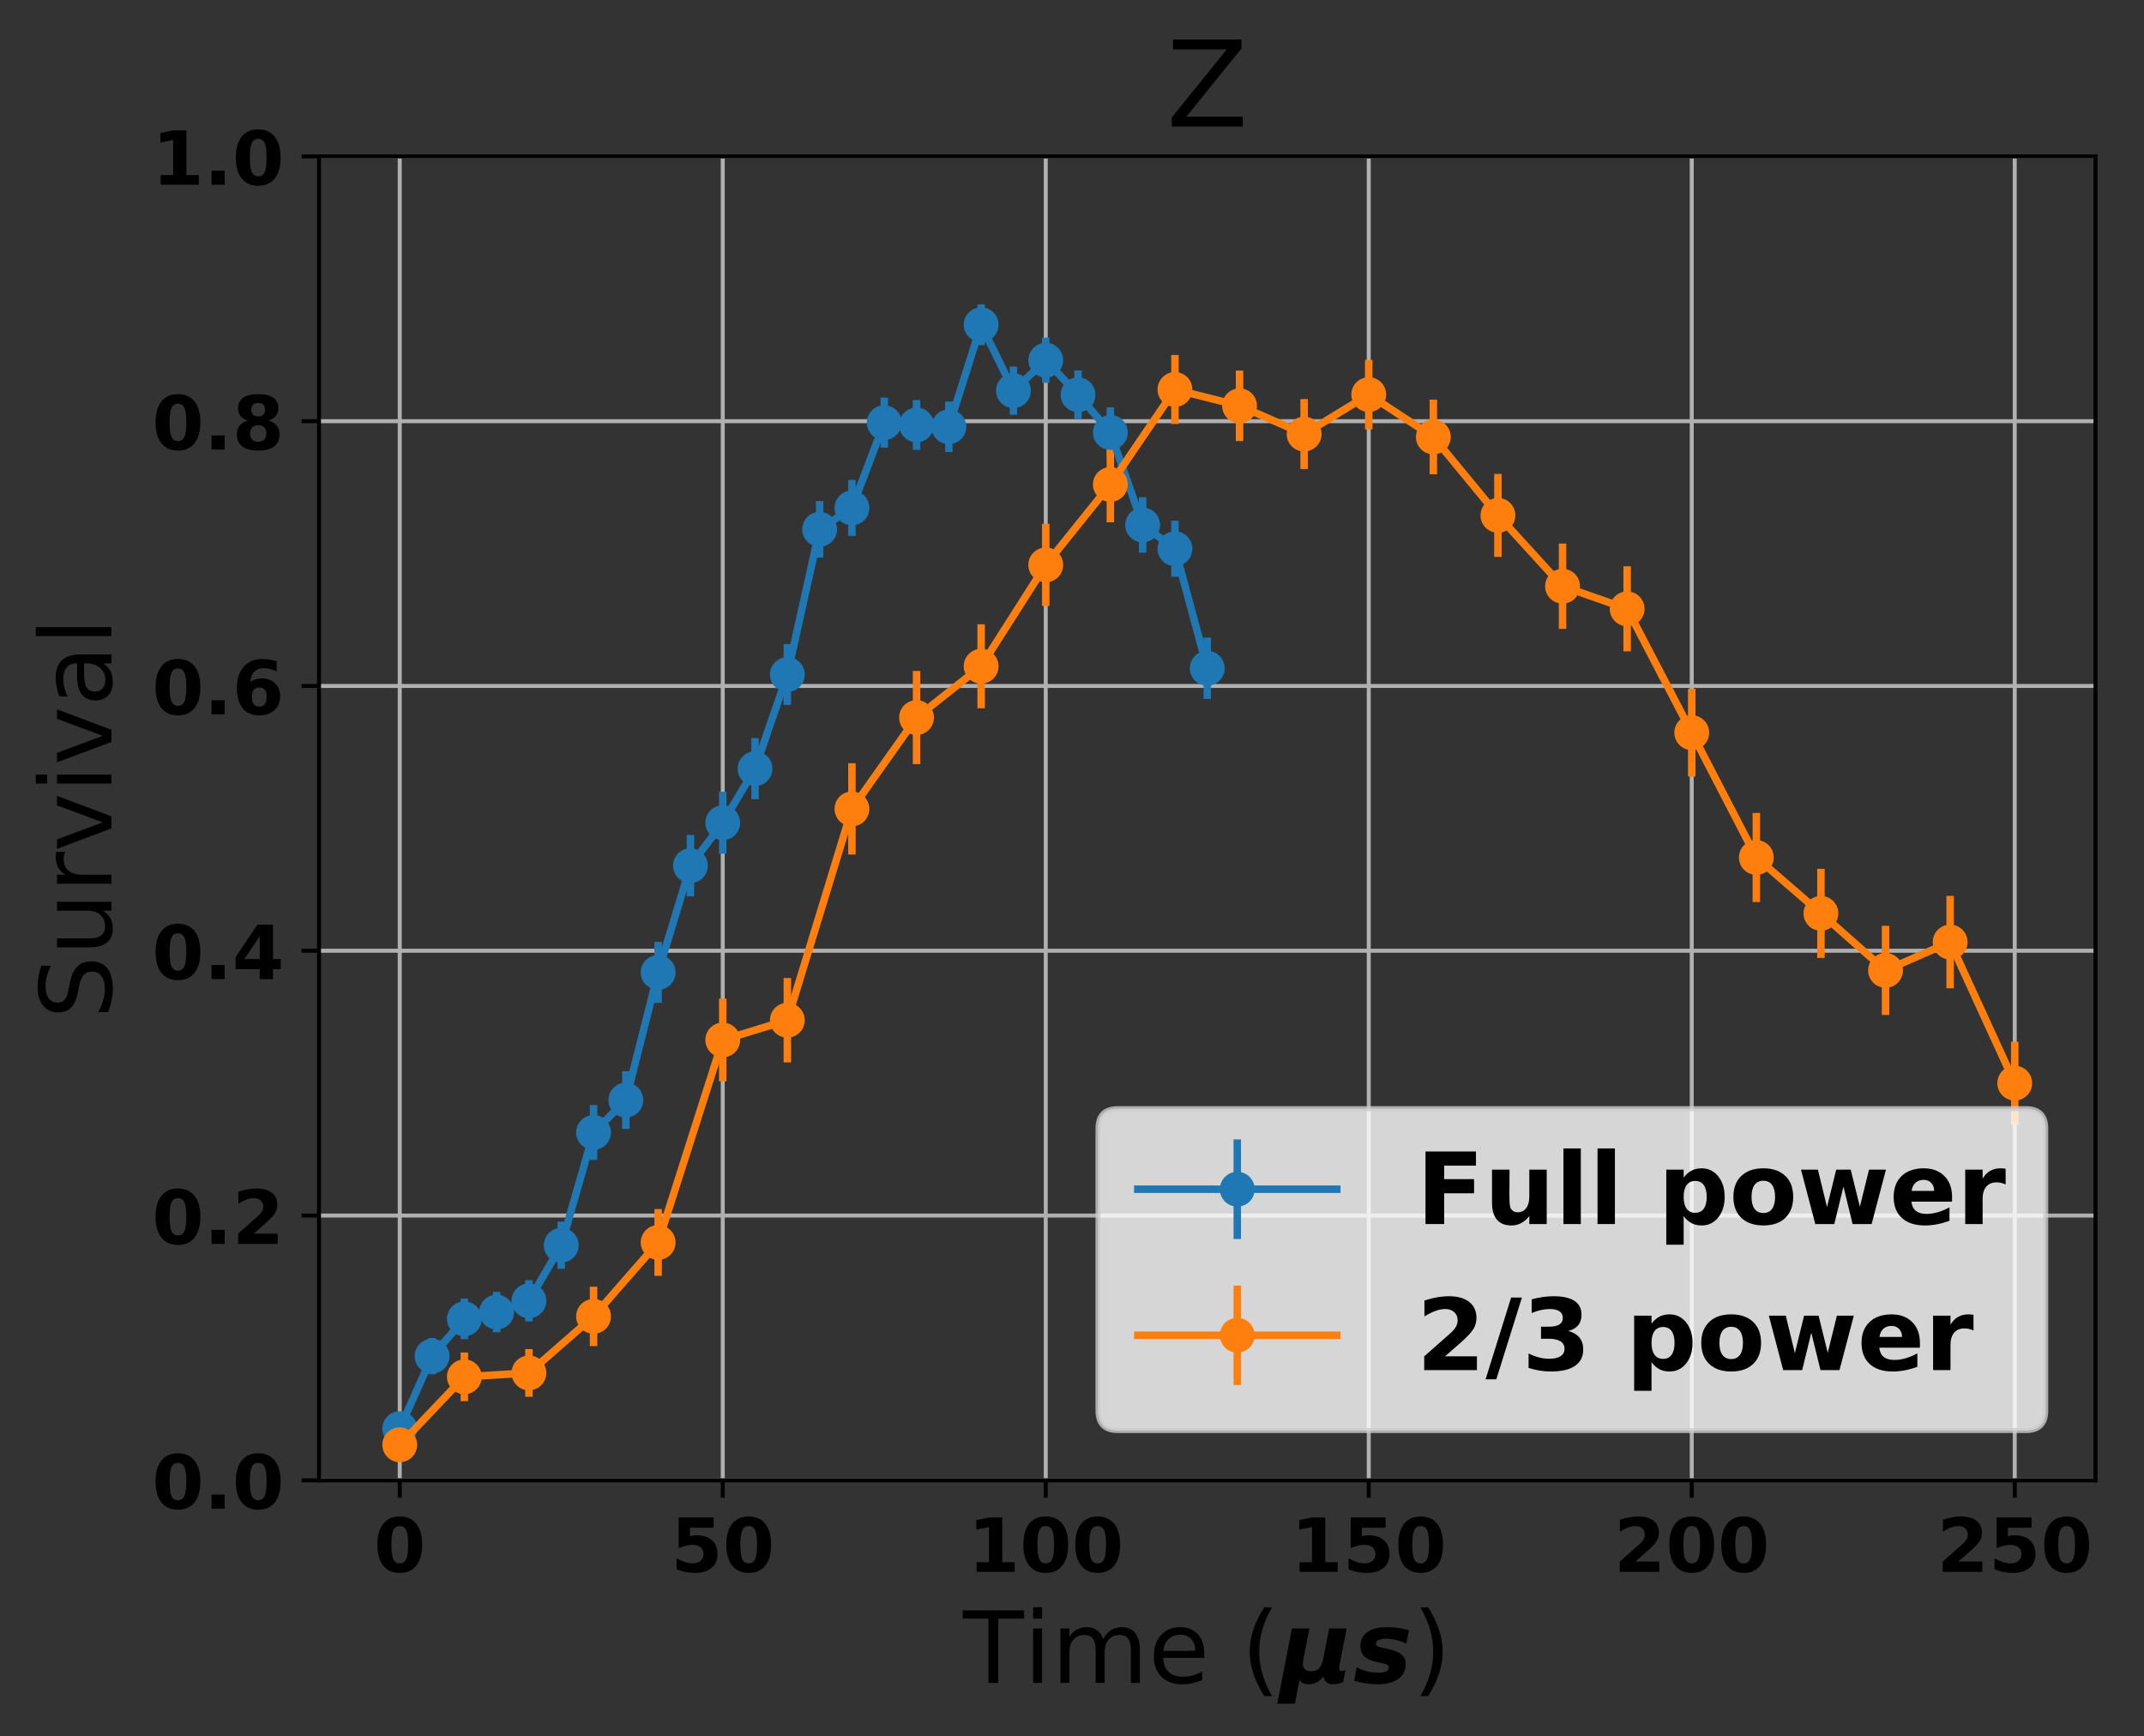 <?xml version="1.0" encoding="utf-8" standalone="no"?>
<!DOCTYPE svg PUBLIC "-//W3C//DTD SVG 1.1//EN"
  "http://www.w3.org/Graphics/SVG/1.1/DTD/svg11.dtd">
<!-- Created with matplotlib (http://matplotlib.org/) -->
<svg height="349pt" version="1.1" viewBox="0 0 431 349" width="431pt" xmlns="http://www.w3.org/2000/svg" xmlns:xlink="http://www.w3.org/1999/xlink">
 <rect x="0" y="0" width="431" height="349" fill="#333333" stroke="none"/>
 <defs>
  <style type="text/css">
*{stroke-linecap:butt;stroke-linejoin:round;}
  </style>
 </defs>
 <g id="figure_1">
  <g id="patch_1">
   <path d="M 0 349.665 
L 431.947 349.665 
L 431.947 0 
L 0 0 
z
" style="fill:none;"/>
  </g>
  <g id="axes_1">
   <g id="patch_2">
    <path d="M 64.127 297.548 
L 421.247 297.548 
L 421.247 31.436 
L 64.127 31.436 
z
" style="fill:none;"/>
   </g>
   <g id="matplotlib.axis_1">
    <g id="xtick_1">
     <g id="line2d_1">
      <path clip-path="url(#pb8726b7de2)" d="M 80.36 297.548 
L 80.36 31.436 
" style="fill:none;stroke:#b0b0b0;stroke-linecap:square;stroke-width:0.8;"/>
     </g>
     <g id="line2d_2">
      <defs>
       <path d="M 0 0 
L 0 3.5 
" id="m005f0a59be" style="stroke:#000000;stroke-width:0.8;"/>
      </defs>
      <g>
       <use style="stroke:#000000;stroke-width:0.8;" x="80.36" xlink:href="#m005f0a59be" y="297.548"/>
      </g>
     </g>
     <g id="text_1">
      <!-- 0 -->
      <defs>
       <path d="M 46 36.531 
Q 46 50.203 43.438 55.781 
Q 40.875 61.375 34.812 61.375 
Q 28.766 61.375 26.172 55.781 
Q 23.578 50.203 23.578 36.531 
Q 23.578 22.703 26.172 17.031 
Q 28.766 11.375 34.812 11.375 
Q 40.828 11.375 43.406 17.031 
Q 46 22.703 46 36.531 
z
M 64.797 36.375 
Q 64.797 18.266 56.984 8.422 
Q 49.172 -1.422 34.812 -1.422 
Q 20.406 -1.422 12.594 8.422 
Q 4.781 18.266 4.781 36.375 
Q 4.781 54.547 12.594 64.375 
Q 20.406 74.219 34.812 74.219 
Q 49.172 74.219 56.984 64.375 
Q 64.797 54.547 64.797 36.375 
z
" id="DejaVuSans-Bold-30"/>
      </defs>
      <g transform="translate(75.142 315.946)scale(0.15 -0.15)">
       <use xlink:href="#DejaVuSans-Bold-30"/>
      </g>
     </g>
    </g>
    <g id="xtick_2">
     <g id="line2d_3">
      <path clip-path="url(#pb8726b7de2)" d="M 145.291 297.548 
L 145.291 31.436 
" style="fill:none;stroke:#b0b0b0;stroke-linecap:square;stroke-width:0.8;"/>
     </g>
     <g id="line2d_4">
      <g>
       <use style="stroke:#000000;stroke-width:0.8;" x="145.291" xlink:href="#m005f0a59be" y="297.548"/>
      </g>
     </g>
     <g id="text_2">
      <!-- 50 -->
      <defs>
       <path d="M 10.594 72.906 
L 57.328 72.906 
L 57.328 59.078 
L 25.594 59.078 
L 25.594 47.797 
Q 27.734 48.391 29.906 48.703 
Q 32.078 49.031 34.422 49.031 
Q 47.75 49.031 55.172 42.359 
Q 62.594 35.688 62.594 23.781 
Q 62.594 11.969 54.516 5.266 
Q 46.438 -1.422 32.078 -1.422 
Q 25.875 -1.422 19.797 -0.219 
Q 13.719 0.984 7.719 3.422 
L 7.719 18.219 
Q 13.672 14.797 19.016 13.078 
Q 24.359 11.375 29.109 11.375 
Q 35.938 11.375 39.859 14.719 
Q 43.797 18.062 43.797 23.781 
Q 43.797 29.547 39.859 32.859 
Q 35.938 36.188 29.109 36.188 
Q 25.047 36.188 20.453 35.125 
Q 15.875 34.078 10.594 31.891 
z
" id="DejaVuSans-Bold-35"/>
      </defs>
      <g transform="translate(134.854 315.946)scale(0.15 -0.15)">
       <use xlink:href="#DejaVuSans-Bold-35"/>
       <use x="69.58" xlink:href="#DejaVuSans-Bold-30"/>
      </g>
     </g>
    </g>
    <g id="xtick_3">
     <g id="line2d_5">
      <path clip-path="url(#pb8726b7de2)" d="M 210.222 297.548 
L 210.222 31.436 
" style="fill:none;stroke:#b0b0b0;stroke-linecap:square;stroke-width:0.8;"/>
     </g>
     <g id="line2d_6">
      <g>
       <use style="stroke:#000000;stroke-width:0.8;" x="210.222" xlink:href="#m005f0a59be" y="297.548"/>
      </g>
     </g>
     <g id="text_3">
      <!-- 100 -->
      <defs>
       <path d="M 11.719 12.984 
L 28.328 12.984 
L 28.328 60.109 
L 11.281 56.594 
L 11.281 69.391 
L 28.219 72.906 
L 46.094 72.906 
L 46.094 12.984 
L 62.703 12.984 
L 62.703 0 
L 11.719 0 
z
" id="DejaVuSans-Bold-31"/>
      </defs>
      <g transform="translate(194.567 315.946)scale(0.15 -0.15)">
       <use xlink:href="#DejaVuSans-Bold-31"/>
       <use x="69.58" xlink:href="#DejaVuSans-Bold-30"/>
       <use x="139.16" xlink:href="#DejaVuSans-Bold-30"/>
      </g>
     </g>
    </g>
    <g id="xtick_4">
     <g id="line2d_7">
      <path clip-path="url(#pb8726b7de2)" d="M 275.153 297.548 
L 275.153 31.436 
" style="fill:none;stroke:#b0b0b0;stroke-linecap:square;stroke-width:0.8;"/>
     </g>
     <g id="line2d_8">
      <g>
       <use style="stroke:#000000;stroke-width:0.8;" x="275.153" xlink:href="#m005f0a59be" y="297.548"/>
      </g>
     </g>
     <g id="text_4">
      <!-- 150 -->
      <g transform="translate(259.498 315.946)scale(0.15 -0.15)">
       <use xlink:href="#DejaVuSans-Bold-31"/>
       <use x="69.58" xlink:href="#DejaVuSans-Bold-35"/>
       <use x="139.16" xlink:href="#DejaVuSans-Bold-30"/>
      </g>
     </g>
    </g>
    <g id="xtick_5">
     <g id="line2d_9">
      <path clip-path="url(#pb8726b7de2)" d="M 340.084 297.548 
L 340.084 31.436 
" style="fill:none;stroke:#b0b0b0;stroke-linecap:square;stroke-width:0.8;"/>
     </g>
     <g id="line2d_10">
      <g>
       <use style="stroke:#000000;stroke-width:0.8;" x="340.084" xlink:href="#m005f0a59be" y="297.548"/>
      </g>
     </g>
     <g id="text_5">
      <!-- 200 -->
      <defs>
       <path d="M 28.812 13.812 
L 60.891 13.812 
L 60.891 0 
L 7.906 0 
L 7.906 13.812 
L 34.516 37.312 
Q 38.094 40.531 39.797 43.609 
Q 41.5 46.688 41.5 50 
Q 41.5 55.125 38.062 58.25 
Q 34.625 61.375 28.906 61.375 
Q 24.516 61.375 19.281 59.5 
Q 14.062 57.625 8.109 53.906 
L 8.109 69.922 
Q 14.453 72.016 20.656 73.109 
Q 26.859 74.219 32.812 74.219 
Q 45.906 74.219 53.156 68.453 
Q 60.406 62.703 60.406 52.391 
Q 60.406 46.438 57.328 41.281 
Q 54.25 36.141 44.391 27.484 
z
" id="DejaVuSans-Bold-32"/>
      </defs>
      <g transform="translate(324.429 315.946)scale(0.15 -0.15)">
       <use xlink:href="#DejaVuSans-Bold-32"/>
       <use x="69.58" xlink:href="#DejaVuSans-Bold-30"/>
       <use x="139.16" xlink:href="#DejaVuSans-Bold-30"/>
      </g>
     </g>
    </g>
    <g id="xtick_6">
     <g id="line2d_11">
      <path clip-path="url(#pb8726b7de2)" d="M 405.015 297.548 
L 405.015 31.436 
" style="fill:none;stroke:#b0b0b0;stroke-linecap:square;stroke-width:0.8;"/>
     </g>
     <g id="line2d_12">
      <g>
       <use style="stroke:#000000;stroke-width:0.8;" x="405.015" xlink:href="#m005f0a59be" y="297.548"/>
      </g>
     </g>
     <g id="text_6">
      <!-- 250 -->
      <g transform="translate(389.36 315.946)scale(0.15 -0.15)">
       <use xlink:href="#DejaVuSans-Bold-32"/>
       <use x="69.58" xlink:href="#DejaVuSans-Bold-35"/>
       <use x="139.16" xlink:href="#DejaVuSans-Bold-30"/>
      </g>
     </g>
    </g>
    <g id="text_7">
     <!-- Time ($\mu s$) -->
     <defs>
      <path d="M -0.297 72.906 
L 61.375 72.906 
L 61.375 64.594 
L 35.5 64.594 
L 35.5 0 
L 25.594 0 
L 25.594 64.594 
L -0.297 64.594 
z
" id="DejaVuSans-54"/>
      <path d="M 9.422 54.688 
L 18.406 54.688 
L 18.406 0 
L 9.422 0 
z
M 9.422 75.984 
L 18.406 75.984 
L 18.406 64.594 
L 9.422 64.594 
z
" id="DejaVuSans-69"/>
      <path d="M 52 44.188 
Q 55.375 50.25 60.062 53.125 
Q 64.75 56 71.094 56 
Q 79.641 56 84.281 50.016 
Q 88.922 44.047 88.922 33.016 
L 88.922 0 
L 79.891 0 
L 79.891 32.719 
Q 79.891 40.578 77.094 44.375 
Q 74.312 48.188 68.609 48.188 
Q 61.625 48.188 57.562 43.547 
Q 53.516 38.922 53.516 30.906 
L 53.516 0 
L 44.484 0 
L 44.484 32.719 
Q 44.484 40.625 41.703 44.406 
Q 38.922 48.188 33.109 48.188 
Q 26.219 48.188 22.156 43.531 
Q 18.109 38.875 18.109 30.906 
L 18.109 0 
L 9.078 0 
L 9.078 54.688 
L 18.109 54.688 
L 18.109 46.188 
Q 21.188 51.219 25.484 53.609 
Q 29.781 56 35.688 56 
Q 41.656 56 45.828 52.969 
Q 50 49.953 52 44.188 
z
" id="DejaVuSans-6d"/>
      <path d="M 56.203 29.594 
L 56.203 25.203 
L 14.891 25.203 
Q 15.484 15.922 20.484 11.062 
Q 25.484 6.203 34.422 6.203 
Q 39.594 6.203 44.453 7.469 
Q 49.312 8.734 54.109 11.281 
L 54.109 2.781 
Q 49.266 0.734 44.188 -0.344 
Q 39.109 -1.422 33.891 -1.422 
Q 20.797 -1.422 13.156 6.188 
Q 5.516 13.812 5.516 26.812 
Q 5.516 40.234 12.766 48.109 
Q 20.016 56 32.328 56 
Q 43.359 56 49.781 48.891 
Q 56.203 41.797 56.203 29.594 
z
M 47.219 32.234 
Q 47.125 39.594 43.094 43.984 
Q 39.062 48.391 32.422 48.391 
Q 24.906 48.391 20.391 44.141 
Q 15.875 39.891 15.188 32.172 
z
" id="DejaVuSans-65"/>
      <path id="DejaVuSans-20"/>
      <path d="M 31 75.875 
Q 24.469 64.656 21.281 53.656 
Q 18.109 42.672 18.109 31.391 
Q 18.109 20.125 21.312 9.062 
Q 24.516 -2 31 -13.188 
L 23.188 -13.188 
Q 15.875 -1.703 12.234 9.375 
Q 8.594 20.453 8.594 31.391 
Q 8.594 42.281 12.203 53.312 
Q 15.828 64.359 23.188 75.875 
z
" id="DejaVuSans-28"/>
      <path d="M -2.688 -20.906 
L 12.016 54.688 
L 29.594 54.688 
L 23.391 22.906 
Q 23.188 21.875 23.094 20.891 
Q 23 19.922 23 19.094 
Q 23 15.531 25.094 13.625 
Q 27.203 11.719 31.203 11.719 
Q 36.188 11.719 39.109 14.453 
Q 42.047 17.188 43.219 22.906 
L 49.422 54.688 
L 67 54.688 
L 59.906 18.109 
Q 59.719 17.094 59.609 16.234 
Q 59.516 15.375 59.516 14.703 
Q 59.516 13.281 60.172 12.594 
Q 60.844 11.922 62.203 11.922 
Q 63.031 11.922 63.984 12.188 
Q 64.938 12.453 65.922 12.984 
L 63.484 0.781 
Q 60.688 -0.344 58.297 -0.875 
Q 55.906 -1.422 53.719 -1.422 
Q 49.422 -1.422 47 0.438 
Q 44.578 2.297 43.609 6.297 
Q 40.578 2.438 36.891 0.5 
Q 33.203 -1.422 28.906 -1.422 
Q 25.297 -1.422 23.016 -0.266 
Q 20.75 0.875 19.672 3.219 
L 14.984 -20.906 
z
" id="DejaVuSans-BoldOblique-3bc"/>
      <path d="M 56 52.984 
L 53.422 39.406 
Q 48.297 41.844 43.219 43.109 
Q 38.141 44.391 33.594 44.391 
Q 28.422 44.391 25.609 43.047 
Q 22.797 41.703 22.797 39.203 
Q 22.797 37.75 24.359 36.859 
Q 25.922 35.984 30.516 35.016 
L 33.688 34.422 
Q 44.281 32.172 48.531 28.625 
Q 52.781 25.094 52.781 18.797 
Q 52.781 9.281 45.312 3.922 
Q 37.844 -1.422 24.422 -1.422 
Q 18.797 -1.422 12.938 -0.531 
Q 7.078 0.344 0.984 2.094 
L 3.609 15.828 
Q 8.344 13.031 13.734 11.609 
Q 19.141 10.203 24.812 10.203 
Q 30.328 10.203 33.109 11.516 
Q 35.891 12.844 35.891 15.375 
Q 35.891 17.141 34.328 18.109 
Q 32.766 19.094 27.875 20.125 
L 24.703 20.703 
Q 15.328 22.656 11.328 26.469 
Q 7.328 30.281 7.328 37.016 
Q 7.328 46.141 14.234 51.062 
Q 21.141 56 33.984 56 
Q 39.594 56 45.031 55.25 
Q 50.484 54.5 56 52.984 
z
" id="DejaVuSans-BoldOblique-73"/>
      <path d="M 8.016 75.875 
L 15.828 75.875 
Q 23.141 64.359 26.781 53.312 
Q 30.422 42.281 30.422 31.391 
Q 30.422 20.453 26.781 9.375 
Q 23.141 -1.703 15.828 -13.188 
L 8.016 -13.188 
Q 14.5 -2 17.703 9.062 
Q 20.906 20.125 20.906 31.391 
Q 20.906 42.672 17.703 53.656 
Q 14.5 64.656 8.016 75.875 
z
" id="DejaVuSans-29"/>
     </defs>
     <g transform="translate(193.587 338.265)scale(0.2 -0.2)">
      <use transform="translate(0 0.016)" xlink:href="#DejaVuSans-54"/>
      <use transform="translate(61.084 0.016)" xlink:href="#DejaVuSans-69"/>
      <use transform="translate(88.867 0.016)" xlink:href="#DejaVuSans-6d"/>
      <use transform="translate(186.279 0.016)" xlink:href="#DejaVuSans-65"/>
      <use transform="translate(247.803 0.016)" xlink:href="#DejaVuSans-20"/>
      <use transform="translate(279.59 0.016)" xlink:href="#DejaVuSans-28"/>
      <use transform="translate(318.604 0.016)" xlink:href="#DejaVuSans-BoldOblique-3bc"/>
      <use transform="translate(392.188 0.016)" xlink:href="#DejaVuSans-BoldOblique-73"/>
      <use transform="translate(451.709 0.016)" xlink:href="#DejaVuSans-29"/>
     </g>
    </g>
   </g>
   <g id="matplotlib.axis_2">
    <g id="ytick_1">
     <g id="line2d_13">
      <path clip-path="url(#pb8726b7de2)" d="M 64.127 297.548 
L 421.247 297.548 
" style="fill:none;stroke:#b0b0b0;stroke-linecap:square;stroke-width:0.8;"/>
     </g>
     <g id="line2d_14">
      <defs>
       <path d="M 0 0 
L -3.5 0 
" id="mc3ce260a5b" style="stroke:#000000;stroke-width:0.8;"/>
      </defs>
      <g>
       <use style="stroke:#000000;stroke-width:0.8;" x="64.127" xlink:href="#mc3ce260a5b" y="297.548"/>
      </g>
     </g>
     <g id="text_8">
      <!-- 0.0 -->
      <defs>
       <path d="M 10.203 18.891 
L 27.781 18.891 
L 27.781 0 
L 10.203 0 
z
" id="DejaVuSans-Bold-2e"/>
      </defs>
      <g transform="translate(30.556 303.247)scale(0.15 -0.15)">
       <use xlink:href="#DejaVuSans-Bold-30"/>
       <use x="69.58" xlink:href="#DejaVuSans-Bold-2e"/>
       <use x="107.568" xlink:href="#DejaVuSans-Bold-30"/>
      </g>
     </g>
    </g>
    <g id="ytick_2">
     <g id="line2d_15">
      <path clip-path="url(#pb8726b7de2)" d="M 64.127 244.326 
L 421.247 244.326 
" style="fill:none;stroke:#b0b0b0;stroke-linecap:square;stroke-width:0.8;"/>
     </g>
     <g id="line2d_16">
      <g>
       <use style="stroke:#000000;stroke-width:0.8;" x="64.127" xlink:href="#mc3ce260a5b" y="244.326"/>
      </g>
     </g>
     <g id="text_9">
      <!-- 0.2 -->
      <g transform="translate(30.556 250.025)scale(0.15 -0.15)">
       <use xlink:href="#DejaVuSans-Bold-30"/>
       <use x="69.58" xlink:href="#DejaVuSans-Bold-2e"/>
       <use x="107.568" xlink:href="#DejaVuSans-Bold-32"/>
      </g>
     </g>
    </g>
    <g id="ytick_3">
     <g id="line2d_17">
      <path clip-path="url(#pb8726b7de2)" d="M 64.127 191.103 
L 421.247 191.103 
" style="fill:none;stroke:#b0b0b0;stroke-linecap:square;stroke-width:0.8;"/>
     </g>
     <g id="line2d_18">
      <g>
       <use style="stroke:#000000;stroke-width:0.8;" x="64.127" xlink:href="#mc3ce260a5b" y="191.103"/>
      </g>
     </g>
     <g id="text_10">
      <!-- 0.4 -->
      <defs>
       <path d="M 36.812 57.422 
L 16.219 26.906 
L 36.812 26.906 
z
M 33.688 72.906 
L 54.594 72.906 
L 54.594 26.906 
L 64.984 26.906 
L 64.984 13.281 
L 54.594 13.281 
L 54.594 0 
L 36.812 0 
L 36.812 13.281 
L 4.5 13.281 
L 4.5 29.391 
z
" id="DejaVuSans-Bold-34"/>
      </defs>
      <g transform="translate(30.556 196.802)scale(0.15 -0.15)">
       <use xlink:href="#DejaVuSans-Bold-30"/>
       <use x="69.58" xlink:href="#DejaVuSans-Bold-2e"/>
       <use x="107.568" xlink:href="#DejaVuSans-Bold-34"/>
      </g>
     </g>
    </g>
    <g id="ytick_4">
     <g id="line2d_19">
      <path clip-path="url(#pb8726b7de2)" d="M 64.127 137.881 
L 421.247 137.881 
" style="fill:none;stroke:#b0b0b0;stroke-linecap:square;stroke-width:0.8;"/>
     </g>
     <g id="line2d_20">
      <g>
       <use style="stroke:#000000;stroke-width:0.8;" x="64.127" xlink:href="#mc3ce260a5b" y="137.881"/>
      </g>
     </g>
     <g id="text_11">
      <!-- 0.6 -->
      <defs>
       <path d="M 36.188 35.984 
Q 31.25 35.984 28.781 32.781 
Q 26.312 29.594 26.312 23.188 
Q 26.312 16.797 28.781 13.594 
Q 31.25 10.406 36.188 10.406 
Q 41.156 10.406 43.625 13.594 
Q 46.094 16.797 46.094 23.188 
Q 46.094 29.594 43.625 32.781 
Q 41.156 35.984 36.188 35.984 
z
M 59.422 71 
L 59.422 57.516 
Q 54.781 59.719 50.672 60.766 
Q 46.578 61.812 42.672 61.812 
Q 34.281 61.812 29.594 57.141 
Q 24.906 52.484 24.125 43.312 
Q 27.344 45.703 31.094 46.891 
Q 34.859 48.094 39.312 48.094 
Q 50.484 48.094 57.344 41.547 
Q 64.203 35.016 64.203 24.422 
Q 64.203 12.703 56.531 5.641 
Q 48.875 -1.422 35.984 -1.422 
Q 21.781 -1.422 13.984 8.172 
Q 6.203 17.781 6.203 35.406 
Q 6.203 53.469 15.312 63.797 
Q 24.422 74.125 40.281 74.125 
Q 45.312 74.125 50.047 73.344 
Q 54.781 72.562 59.422 71 
z
" id="DejaVuSans-Bold-36"/>
      </defs>
      <g transform="translate(30.556 143.58)scale(0.15 -0.15)">
       <use xlink:href="#DejaVuSans-Bold-30"/>
       <use x="69.58" xlink:href="#DejaVuSans-Bold-2e"/>
       <use x="107.568" xlink:href="#DejaVuSans-Bold-36"/>
      </g>
     </g>
    </g>
    <g id="ytick_5">
     <g id="line2d_21">
      <path clip-path="url(#pb8726b7de2)" d="M 64.127 84.659 
L 421.247 84.659 
" style="fill:none;stroke:#b0b0b0;stroke-linecap:square;stroke-width:0.8;"/>
     </g>
     <g id="line2d_22">
      <g>
       <use style="stroke:#000000;stroke-width:0.8;" x="64.127" xlink:href="#mc3ce260a5b" y="84.659"/>
      </g>
     </g>
     <g id="text_12">
      <!-- 0.8 -->
      <defs>
       <path d="M 34.812 32.625 
Q 29.547 32.625 26.703 29.734 
Q 23.875 26.859 23.875 21.484 
Q 23.875 16.109 26.703 13.25 
Q 29.547 10.406 34.812 10.406 
Q 40.047 10.406 42.828 13.25 
Q 45.609 16.109 45.609 21.484 
Q 45.609 26.906 42.828 29.766 
Q 40.047 32.625 34.812 32.625 
z
M 21.094 38.812 
Q 14.453 40.828 11.078 44.969 
Q 7.719 49.125 7.719 55.328 
Q 7.719 64.547 14.594 69.375 
Q 21.484 74.219 34.812 74.219 
Q 48.047 74.219 54.922 69.406 
Q 61.812 64.594 61.812 55.328 
Q 61.812 49.125 58.422 44.969 
Q 55.031 40.828 48.391 38.812 
Q 55.812 36.766 59.594 32.156 
Q 63.375 27.547 63.375 20.516 
Q 63.375 9.672 56.172 4.125 
Q 48.969 -1.422 34.812 -1.422 
Q 20.609 -1.422 13.359 4.125 
Q 6.109 9.672 6.109 20.516 
Q 6.109 27.547 9.891 32.156 
Q 13.672 36.766 21.094 38.812 
z
M 25.484 53.422 
Q 25.484 49.078 27.906 46.734 
Q 30.328 44.391 34.812 44.391 
Q 39.203 44.391 41.594 46.734 
Q 44 49.078 44 53.422 
Q 44 57.766 41.594 60.078 
Q 39.203 62.406 34.812 62.406 
Q 30.328 62.406 27.906 60.062 
Q 25.484 57.719 25.484 53.422 
z
" id="DejaVuSans-Bold-38"/>
      </defs>
      <g transform="translate(30.556 90.357)scale(0.15 -0.15)">
       <use xlink:href="#DejaVuSans-Bold-30"/>
       <use x="69.58" xlink:href="#DejaVuSans-Bold-2e"/>
       <use x="107.568" xlink:href="#DejaVuSans-Bold-38"/>
      </g>
     </g>
    </g>
    <g id="ytick_6">
     <g id="line2d_23">
      <path clip-path="url(#pb8726b7de2)" d="M 64.127 31.436 
L 421.247 31.436 
" style="fill:none;stroke:#b0b0b0;stroke-linecap:square;stroke-width:0.8;"/>
     </g>
     <g id="line2d_24">
      <g>
       <use style="stroke:#000000;stroke-width:0.8;" x="64.127" xlink:href="#mc3ce260a5b" y="31.436"/>
      </g>
     </g>
     <g id="text_13">
      <!-- 1.0 -->
      <g transform="translate(30.556 37.135)scale(0.15 -0.15)">
       <use xlink:href="#DejaVuSans-Bold-31"/>
       <use x="69.58" xlink:href="#DejaVuSans-Bold-2e"/>
       <use x="107.568" xlink:href="#DejaVuSans-Bold-30"/>
      </g>
     </g>
    </g>
    <g id="text_14">
     <!-- Survival -->
     <defs>
      <path d="M 53.516 70.516 
L 53.516 60.891 
Q 47.906 63.578 42.922 64.891 
Q 37.938 66.219 33.297 66.219 
Q 25.25 66.219 20.875 63.094 
Q 16.5 59.969 16.5 54.203 
Q 16.5 49.359 19.406 46.891 
Q 22.312 44.438 30.422 42.922 
L 36.375 41.703 
Q 47.406 39.594 52.656 34.297 
Q 57.906 29 57.906 20.125 
Q 57.906 9.516 50.797 4.047 
Q 43.703 -1.422 29.984 -1.422 
Q 24.812 -1.422 18.969 -0.25 
Q 13.141 0.922 6.891 3.219 
L 6.891 13.375 
Q 12.891 10.016 18.656 8.297 
Q 24.422 6.594 29.984 6.594 
Q 38.422 6.594 43.016 9.906 
Q 47.609 13.234 47.609 19.391 
Q 47.609 24.75 44.312 27.781 
Q 41.016 30.812 33.5 32.328 
L 27.484 33.5 
Q 16.453 35.688 11.516 40.375 
Q 6.594 45.062 6.594 53.422 
Q 6.594 63.094 13.406 68.656 
Q 20.219 74.219 32.172 74.219 
Q 37.312 74.219 42.625 73.281 
Q 47.953 72.359 53.516 70.516 
z
" id="DejaVuSans-53"/>
      <path d="M 8.5 21.578 
L 8.5 54.688 
L 17.484 54.688 
L 17.484 21.922 
Q 17.484 14.156 20.5 10.266 
Q 23.531 6.391 29.594 6.391 
Q 36.859 6.391 41.078 11.031 
Q 45.312 15.672 45.312 23.688 
L 45.312 54.688 
L 54.297 54.688 
L 54.297 0 
L 45.312 0 
L 45.312 8.406 
Q 42.047 3.422 37.719 1 
Q 33.406 -1.422 27.688 -1.422 
Q 18.266 -1.422 13.375 4.438 
Q 8.5 10.297 8.5 21.578 
z
M 31.109 56 
z
" id="DejaVuSans-75"/>
      <path d="M 41.109 46.297 
Q 39.594 47.172 37.812 47.578 
Q 36.031 48 33.891 48 
Q 26.266 48 22.188 43.047 
Q 18.109 38.094 18.109 28.812 
L 18.109 0 
L 9.078 0 
L 9.078 54.688 
L 18.109 54.688 
L 18.109 46.188 
Q 20.953 51.172 25.484 53.578 
Q 30.031 56 36.531 56 
Q 37.453 56 38.578 55.875 
Q 39.703 55.766 41.062 55.516 
z
" id="DejaVuSans-72"/>
      <path d="M 2.984 54.688 
L 12.5 54.688 
L 29.594 8.797 
L 46.688 54.688 
L 56.203 54.688 
L 35.688 0 
L 23.484 0 
z
" id="DejaVuSans-76"/>
      <path d="M 34.281 27.484 
Q 23.391 27.484 19.188 25 
Q 14.984 22.516 14.984 16.5 
Q 14.984 11.719 18.141 8.906 
Q 21.297 6.109 26.703 6.109 
Q 34.188 6.109 38.703 11.406 
Q 43.219 16.703 43.219 25.484 
L 43.219 27.484 
z
M 52.203 31.203 
L 52.203 0 
L 43.219 0 
L 43.219 8.297 
Q 40.141 3.328 35.547 0.953 
Q 30.953 -1.422 24.312 -1.422 
Q 15.922 -1.422 10.953 3.297 
Q 6 8.016 6 15.922 
Q 6 25.141 12.172 29.828 
Q 18.359 34.516 30.609 34.516 
L 43.219 34.516 
L 43.219 35.406 
Q 43.219 41.609 39.141 45 
Q 35.062 48.391 27.688 48.391 
Q 23 48.391 18.547 47.266 
Q 14.109 46.141 10.016 43.891 
L 10.016 52.203 
Q 14.938 54.109 19.578 55.047 
Q 24.219 56 28.609 56 
Q 40.484 56 46.344 49.844 
Q 52.203 43.703 52.203 31.203 
z
" id="DejaVuSans-61"/>
      <path d="M 9.422 75.984 
L 18.406 75.984 
L 18.406 0 
L 9.422 0 
z
" id="DejaVuSans-6c"/>
     </defs>
     <g transform="translate(22.397 204.811)rotate(-90)scale(0.2 -0.2)">
      <use xlink:href="#DejaVuSans-53"/>
      <use x="63.477" xlink:href="#DejaVuSans-75"/>
      <use x="126.855" xlink:href="#DejaVuSans-72"/>
      <use x="167.969" xlink:href="#DejaVuSans-76"/>
      <use x="227.148" xlink:href="#DejaVuSans-69"/>
      <use x="254.932" xlink:href="#DejaVuSans-76"/>
      <use x="314.111" xlink:href="#DejaVuSans-61"/>
      <use x="375.391" xlink:href="#DejaVuSans-6c"/>
     </g>
    </g>
   </g>
   <g id="LineCollection_1">
    <path clip-path="url(#pb8726b7de2)" d="M 80.36 289.515 
L 80.36 284.809 
" style="fill:none;stroke:#1f77b4;stroke-width:1.5;"/>
    <path clip-path="url(#pb8726b7de2)" d="M 86.853 276.22 
L 86.853 268.944 
" style="fill:none;stroke:#1f77b4;stroke-width:1.5;"/>
    <path clip-path="url(#pb8726b7de2)" d="M 93.346 269.165 
L 93.346 261.012 
" style="fill:none;stroke:#1f77b4;stroke-width:1.5;"/>
    <path clip-path="url(#pb8726b7de2)" d="M 99.839 267.783 
L 99.839 259.668 
" style="fill:none;stroke:#1f77b4;stroke-width:1.5;"/>
    <path clip-path="url(#pb8726b7de2)" d="M 106.332 265.601 
L 106.332 257.32 
" style="fill:none;stroke:#1f77b4;stroke-width:1.5;"/>
    <path clip-path="url(#pb8726b7de2)" d="M 112.826 255.04 
L 112.826 245.555 
" style="fill:none;stroke:#1f77b4;stroke-width:1.5;"/>
    <path clip-path="url(#pb8726b7de2)" d="M 119.319 233.141 
L 119.319 222.114 
" style="fill:none;stroke:#1f77b4;stroke-width:1.5;"/>
    <path clip-path="url(#pb8726b7de2)" d="M 125.812 226.923 
L 125.812 215.313 
" style="fill:none;stroke:#1f77b4;stroke-width:1.5;"/>
    <path clip-path="url(#pb8726b7de2)" d="M 132.305 201.57 
L 132.305 189.329 
" style="fill:none;stroke:#1f77b4;stroke-width:1.5;"/>
    <path clip-path="url(#pb8726b7de2)" d="M 138.798 180.171 
L 138.798 167.822 
" style="fill:none;stroke:#1f77b4;stroke-width:1.5;"/>
    <path clip-path="url(#pb8726b7de2)" d="M 145.291 171.598 
L 145.291 159.137 
" style="fill:none;stroke:#1f77b4;stroke-width:1.5;"/>
    <path clip-path="url(#pb8726b7de2)" d="M 151.784 160.645 
L 151.784 148.353 
" style="fill:none;stroke:#1f77b4;stroke-width:1.5;"/>
    <path clip-path="url(#pb8726b7de2)" d="M 158.277 141.695 
L 158.277 129.465 
" style="fill:none;stroke:#1f77b4;stroke-width:1.5;"/>
    <path clip-path="url(#pb8726b7de2)" d="M 164.77 112.085 
L 164.77 100.701 
" style="fill:none;stroke:#1f77b4;stroke-width:1.5;"/>
    <path clip-path="url(#pb8726b7de2)" d="M 171.263 107.726 
L 171.263 96.461 
" style="fill:none;stroke:#1f77b4;stroke-width:1.5;"/>
    <path clip-path="url(#pb8726b7de2)" d="M 177.756 89.979 
L 177.756 79.929 
" style="fill:none;stroke:#1f77b4;stroke-width:1.5;"/>
    <path clip-path="url(#pb8726b7de2)" d="M 184.25 90.425 
L 184.25 80.409 
" style="fill:none;stroke:#1f77b4;stroke-width:1.5;"/>
    <path clip-path="url(#pb8726b7de2)" d="M 190.743 90.853 
L 190.743 80.722 
" style="fill:none;stroke:#1f77b4;stroke-width:1.5;"/>
    <path clip-path="url(#pb8726b7de2)" d="M 197.236 69.361 
L 197.236 61.177 
" style="fill:none;stroke:#1f77b4;stroke-width:1.5;"/>
    <path clip-path="url(#pb8726b7de2)" d="M 203.729 83.371 
L 203.729 73.674 
" style="fill:none;stroke:#1f77b4;stroke-width:1.5;"/>
    <path clip-path="url(#pb8726b7de2)" d="M 210.222 76.947 
L 210.222 67.852 
" style="fill:none;stroke:#1f77b4;stroke-width:1.5;"/>
    <path clip-path="url(#pb8726b7de2)" d="M 216.715 84.241 
L 216.715 74.456 
" style="fill:none;stroke:#1f77b4;stroke-width:1.5;"/>
    <path clip-path="url(#pb8726b7de2)" d="M 223.208 91.973 
L 223.208 81.876 
" style="fill:none;stroke:#1f77b4;stroke-width:1.5;"/>
    <path clip-path="url(#pb8726b7de2)" d="M 229.701 111.089 
L 229.701 99.946 
" style="fill:none;stroke:#1f77b4;stroke-width:1.5;"/>
    <path clip-path="url(#pb8726b7de2)" d="M 236.194 115.935 
L 236.194 104.655 
" style="fill:none;stroke:#1f77b4;stroke-width:1.5;"/>
    <path clip-path="url(#pb8726b7de2)" d="M 242.687 140.491 
L 242.687 128.15 
" style="fill:none;stroke:#1f77b4;stroke-width:1.5;"/>
   </g>
   <g id="LineCollection_2">
    <path clip-path="url(#pb8726b7de2)" d="M 80.36 293.348 
L 80.36 287.469 
" style="fill:none;stroke:#ff7f0e;stroke-width:1.5;"/>
    <path clip-path="url(#pb8726b7de2)" d="M 93.346 281.628 
L 93.346 271.849 
" style="fill:none;stroke:#ff7f0e;stroke-width:1.5;"/>
    <path clip-path="url(#pb8726b7de2)" d="M 106.332 280.743 
L 106.332 271.169 
" style="fill:none;stroke:#ff7f0e;stroke-width:1.5;"/>
    <path clip-path="url(#pb8726b7de2)" d="M 119.319 270.569 
L 119.319 258.622 
" style="fill:none;stroke:#ff7f0e;stroke-width:1.5;"/>
    <path clip-path="url(#pb8726b7de2)" d="M 132.305 256.452 
L 132.305 243.029 
" style="fill:none;stroke:#ff7f0e;stroke-width:1.5;"/>
    <path clip-path="url(#pb8726b7de2)" d="M 145.291 217.359 
L 145.291 200.72 
" style="fill:none;stroke:#ff7f0e;stroke-width:1.5;"/>
    <path clip-path="url(#pb8726b7de2)" d="M 158.277 213.549 
L 158.277 196.582 
" style="fill:none;stroke:#ff7f0e;stroke-width:1.5;"/>
    <path clip-path="url(#pb8726b7de2)" d="M 171.263 171.772 
L 171.263 153.411 
" style="fill:none;stroke:#ff7f0e;stroke-width:1.5;"/>
    <path clip-path="url(#pb8726b7de2)" d="M 184.25 153.599 
L 184.25 134.861 
" style="fill:none;stroke:#ff7f0e;stroke-width:1.5;"/>
    <path clip-path="url(#pb8726b7de2)" d="M 197.236 142.364 
L 197.236 125.471 
" style="fill:none;stroke:#ff7f0e;stroke-width:1.5;"/>
    <path clip-path="url(#pb8726b7de2)" d="M 210.222 121.794 
L 210.222 105.301 
" style="fill:none;stroke:#ff7f0e;stroke-width:1.5;"/>
    <path clip-path="url(#pb8726b7de2)" d="M 223.208 104.984 
L 223.208 89.778 
" style="fill:none;stroke:#ff7f0e;stroke-width:1.5;"/>
    <path clip-path="url(#pb8726b7de2)" d="M 236.194 85.22 
L 236.194 71.354 
" style="fill:none;stroke:#ff7f0e;stroke-width:1.5;"/>
    <path clip-path="url(#pb8726b7de2)" d="M 249.18 88.65 
L 249.18 74.479 
" style="fill:none;stroke:#ff7f0e;stroke-width:1.5;"/>
    <path clip-path="url(#pb8726b7de2)" d="M 262.167 94.297 
L 262.167 80.207 
" style="fill:none;stroke:#ff7f0e;stroke-width:1.5;"/>
    <path clip-path="url(#pb8726b7de2)" d="M 275.153 86.287 
L 275.153 72.336 
" style="fill:none;stroke:#ff7f0e;stroke-width:1.5;"/>
    <path clip-path="url(#pb8726b7de2)" d="M 288.139 95.322 
L 288.139 80.331 
" style="fill:none;stroke:#ff7f0e;stroke-width:1.5;"/>
    <path clip-path="url(#pb8726b7de2)" d="M 301.125 111.93 
L 301.125 95.252 
" style="fill:none;stroke:#ff7f0e;stroke-width:1.5;"/>
    <path clip-path="url(#pb8726b7de2)" d="M 314.111 126.403 
L 314.111 109.253 
" style="fill:none;stroke:#ff7f0e;stroke-width:1.5;"/>
    <path clip-path="url(#pb8726b7de2)" d="M 327.098 130.924 
L 327.098 113.832 
" style="fill:none;stroke:#ff7f0e;stroke-width:1.5;"/>
    <path clip-path="url(#pb8726b7de2)" d="M 340.084 156.081 
L 340.084 138.451 
" style="fill:none;stroke:#ff7f0e;stroke-width:1.5;"/>
    <path clip-path="url(#pb8726b7de2)" d="M 353.07 181.31 
L 353.07 163.4 
" style="fill:none;stroke:#ff7f0e;stroke-width:1.5;"/>
    <path clip-path="url(#pb8726b7de2)" d="M 366.056 192.547 
L 366.056 174.629 
" style="fill:none;stroke:#ff7f0e;stroke-width:1.5;"/>
    <path clip-path="url(#pb8726b7de2)" d="M 379.042 204.007 
L 379.042 186.094 
" style="fill:none;stroke:#ff7f0e;stroke-width:1.5;"/>
    <path clip-path="url(#pb8726b7de2)" d="M 392.028 198.645 
L 392.028 180.068 
" style="fill:none;stroke:#ff7f0e;stroke-width:1.5;"/>
    <path clip-path="url(#pb8726b7de2)" d="M 405.015 226.028 
L 405.015 209.402 
" style="fill:none;stroke:#ff7f0e;stroke-width:1.5;"/>
   </g>
   <g id="line2d_25">
    <path clip-path="url(#pb8726b7de2)" d="M 80.36 287.162 
L 86.853 272.582 
L 93.346 265.088 
L 99.839 263.725 
L 106.332 261.461 
L 112.826 250.297 
L 119.319 227.627 
L 125.812 221.118 
L 132.305 195.449 
L 138.798 173.996 
L 145.291 165.368 
L 151.784 154.499 
L 158.277 135.58 
L 164.77 106.393 
L 171.263 102.094 
L 177.756 84.954 
L 184.25 85.417 
L 190.743 85.787 
L 197.236 65.269 
L 203.729 78.522 
L 210.222 72.4 
L 216.715 79.349 
L 223.208 86.925 
L 229.701 105.518 
L 236.194 110.295 
L 242.687 134.321 
" style="fill:none;stroke:#1f77b4;stroke-linecap:square;stroke-width:1.5;"/>
    <defs>
     <path d="M 0 3 
C 0.796 3 1.559 2.684 2.121 2.121 
C 2.684 1.559 3 0.796 3 0 
C 3 -0.796 2.684 -1.559 2.121 -2.121 
C 1.559 -2.684 0.796 -3 0 -3 
C -0.796 -3 -1.559 -2.684 -2.121 -2.121 
C -2.684 -1.559 -3 -0.796 -3 0 
C -3 0.796 -2.684 1.559 -2.121 2.121 
C -1.559 2.684 -0.796 3 0 3 
z
" id="mcb2457e3ba" style="stroke:#1f77b4;"/>
    </defs>
    <g clip-path="url(#pb8726b7de2)">
     <use style="fill:#1f77b4;stroke:#1f77b4;" x="80.36" xlink:href="#mcb2457e3ba" y="287.162"/>
     <use style="fill:#1f77b4;stroke:#1f77b4;" x="86.853" xlink:href="#mcb2457e3ba" y="272.582"/>
     <use style="fill:#1f77b4;stroke:#1f77b4;" x="93.346" xlink:href="#mcb2457e3ba" y="265.088"/>
     <use style="fill:#1f77b4;stroke:#1f77b4;" x="99.839" xlink:href="#mcb2457e3ba" y="263.725"/>
     <use style="fill:#1f77b4;stroke:#1f77b4;" x="106.332" xlink:href="#mcb2457e3ba" y="261.461"/>
     <use style="fill:#1f77b4;stroke:#1f77b4;" x="112.826" xlink:href="#mcb2457e3ba" y="250.297"/>
     <use style="fill:#1f77b4;stroke:#1f77b4;" x="119.319" xlink:href="#mcb2457e3ba" y="227.627"/>
     <use style="fill:#1f77b4;stroke:#1f77b4;" x="125.812" xlink:href="#mcb2457e3ba" y="221.118"/>
     <use style="fill:#1f77b4;stroke:#1f77b4;" x="132.305" xlink:href="#mcb2457e3ba" y="195.449"/>
     <use style="fill:#1f77b4;stroke:#1f77b4;" x="138.798" xlink:href="#mcb2457e3ba" y="173.996"/>
     <use style="fill:#1f77b4;stroke:#1f77b4;" x="145.291" xlink:href="#mcb2457e3ba" y="165.368"/>
     <use style="fill:#1f77b4;stroke:#1f77b4;" x="151.784" xlink:href="#mcb2457e3ba" y="154.499"/>
     <use style="fill:#1f77b4;stroke:#1f77b4;" x="158.277" xlink:href="#mcb2457e3ba" y="135.58"/>
     <use style="fill:#1f77b4;stroke:#1f77b4;" x="164.77" xlink:href="#mcb2457e3ba" y="106.393"/>
     <use style="fill:#1f77b4;stroke:#1f77b4;" x="171.263" xlink:href="#mcb2457e3ba" y="102.094"/>
     <use style="fill:#1f77b4;stroke:#1f77b4;" x="177.756" xlink:href="#mcb2457e3ba" y="84.954"/>
     <use style="fill:#1f77b4;stroke:#1f77b4;" x="184.25" xlink:href="#mcb2457e3ba" y="85.417"/>
     <use style="fill:#1f77b4;stroke:#1f77b4;" x="190.743" xlink:href="#mcb2457e3ba" y="85.787"/>
     <use style="fill:#1f77b4;stroke:#1f77b4;" x="197.236" xlink:href="#mcb2457e3ba" y="65.269"/>
     <use style="fill:#1f77b4;stroke:#1f77b4;" x="203.729" xlink:href="#mcb2457e3ba" y="78.522"/>
     <use style="fill:#1f77b4;stroke:#1f77b4;" x="210.222" xlink:href="#mcb2457e3ba" y="72.4"/>
     <use style="fill:#1f77b4;stroke:#1f77b4;" x="216.715" xlink:href="#mcb2457e3ba" y="79.349"/>
     <use style="fill:#1f77b4;stroke:#1f77b4;" x="223.208" xlink:href="#mcb2457e3ba" y="86.925"/>
     <use style="fill:#1f77b4;stroke:#1f77b4;" x="229.701" xlink:href="#mcb2457e3ba" y="105.518"/>
     <use style="fill:#1f77b4;stroke:#1f77b4;" x="236.194" xlink:href="#mcb2457e3ba" y="110.295"/>
     <use style="fill:#1f77b4;stroke:#1f77b4;" x="242.687" xlink:href="#mcb2457e3ba" y="134.321"/>
    </g>
   </g>
   <g id="line2d_26">
    <path clip-path="url(#pb8726b7de2)" d="M 80.36 290.409 
L 93.346 276.739 
L 106.332 275.956 
L 119.319 264.595 
L 132.305 249.74 
L 145.291 209.04 
L 158.277 205.065 
L 171.263 162.591 
L 184.25 144.23 
L 197.236 133.918 
L 210.222 113.547 
L 223.208 97.381 
L 236.194 78.287 
L 249.18 81.564 
L 262.167 87.252 
L 275.153 79.312 
L 288.139 87.827 
L 301.125 103.591 
L 314.111 117.828 
L 327.098 122.378 
L 340.084 147.266 
L 353.07 172.355 
L 366.056 183.588 
L 379.042 195.051 
L 392.028 189.356 
L 405.015 217.715 
" style="fill:none;stroke:#ff7f0e;stroke-linecap:square;stroke-width:1.5;"/>
    <defs>
     <path d="M 0 3 
C 0.796 3 1.559 2.684 2.121 2.121 
C 2.684 1.559 3 0.796 3 0 
C 3 -0.796 2.684 -1.559 2.121 -2.121 
C 1.559 -2.684 0.796 -3 0 -3 
C -0.796 -3 -1.559 -2.684 -2.121 -2.121 
C -2.684 -1.559 -3 -0.796 -3 0 
C -3 0.796 -2.684 1.559 -2.121 2.121 
C -1.559 2.684 -0.796 3 0 3 
z
" id="mbbb2a9d153" style="stroke:#ff7f0e;"/>
    </defs>
    <g clip-path="url(#pb8726b7de2)">
     <use style="fill:#ff7f0e;stroke:#ff7f0e;" x="80.36" xlink:href="#mbbb2a9d153" y="290.409"/>
     <use style="fill:#ff7f0e;stroke:#ff7f0e;" x="93.346" xlink:href="#mbbb2a9d153" y="276.739"/>
     <use style="fill:#ff7f0e;stroke:#ff7f0e;" x="106.332" xlink:href="#mbbb2a9d153" y="275.956"/>
     <use style="fill:#ff7f0e;stroke:#ff7f0e;" x="119.319" xlink:href="#mbbb2a9d153" y="264.595"/>
     <use style="fill:#ff7f0e;stroke:#ff7f0e;" x="132.305" xlink:href="#mbbb2a9d153" y="249.74"/>
     <use style="fill:#ff7f0e;stroke:#ff7f0e;" x="145.291" xlink:href="#mbbb2a9d153" y="209.04"/>
     <use style="fill:#ff7f0e;stroke:#ff7f0e;" x="158.277" xlink:href="#mbbb2a9d153" y="205.065"/>
     <use style="fill:#ff7f0e;stroke:#ff7f0e;" x="171.263" xlink:href="#mbbb2a9d153" y="162.591"/>
     <use style="fill:#ff7f0e;stroke:#ff7f0e;" x="184.25" xlink:href="#mbbb2a9d153" y="144.23"/>
     <use style="fill:#ff7f0e;stroke:#ff7f0e;" x="197.236" xlink:href="#mbbb2a9d153" y="133.918"/>
     <use style="fill:#ff7f0e;stroke:#ff7f0e;" x="210.222" xlink:href="#mbbb2a9d153" y="113.547"/>
     <use style="fill:#ff7f0e;stroke:#ff7f0e;" x="223.208" xlink:href="#mbbb2a9d153" y="97.381"/>
     <use style="fill:#ff7f0e;stroke:#ff7f0e;" x="236.194" xlink:href="#mbbb2a9d153" y="78.287"/>
     <use style="fill:#ff7f0e;stroke:#ff7f0e;" x="249.18" xlink:href="#mbbb2a9d153" y="81.564"/>
     <use style="fill:#ff7f0e;stroke:#ff7f0e;" x="262.167" xlink:href="#mbbb2a9d153" y="87.252"/>
     <use style="fill:#ff7f0e;stroke:#ff7f0e;" x="275.153" xlink:href="#mbbb2a9d153" y="79.312"/>
     <use style="fill:#ff7f0e;stroke:#ff7f0e;" x="288.139" xlink:href="#mbbb2a9d153" y="87.827"/>
     <use style="fill:#ff7f0e;stroke:#ff7f0e;" x="301.125" xlink:href="#mbbb2a9d153" y="103.591"/>
     <use style="fill:#ff7f0e;stroke:#ff7f0e;" x="314.111" xlink:href="#mbbb2a9d153" y="117.828"/>
     <use style="fill:#ff7f0e;stroke:#ff7f0e;" x="327.098" xlink:href="#mbbb2a9d153" y="122.378"/>
     <use style="fill:#ff7f0e;stroke:#ff7f0e;" x="340.084" xlink:href="#mbbb2a9d153" y="147.266"/>
     <use style="fill:#ff7f0e;stroke:#ff7f0e;" x="353.07" xlink:href="#mbbb2a9d153" y="172.355"/>
     <use style="fill:#ff7f0e;stroke:#ff7f0e;" x="366.056" xlink:href="#mbbb2a9d153" y="183.588"/>
     <use style="fill:#ff7f0e;stroke:#ff7f0e;" x="379.042" xlink:href="#mbbb2a9d153" y="195.051"/>
     <use style="fill:#ff7f0e;stroke:#ff7f0e;" x="392.028" xlink:href="#mbbb2a9d153" y="189.356"/>
     <use style="fill:#ff7f0e;stroke:#ff7f0e;" x="405.015" xlink:href="#mbbb2a9d153" y="217.715"/>
    </g>
   </g>
   <g id="patch_3">
    <path d="M 64.127 297.548 
L 64.127 31.436 
" style="fill:none;stroke:#000000;stroke-linecap:square;stroke-linejoin:miter;stroke-width:0.8;"/>
   </g>
   <g id="patch_4">
    <path d="M 421.247 297.548 
L 421.247 31.436 
" style="fill:none;stroke:#000000;stroke-linecap:square;stroke-linejoin:miter;stroke-width:0.8;"/>
   </g>
   <g id="patch_5">
    <path d="M 64.127 297.548 
L 421.247 297.548 
" style="fill:none;stroke:#000000;stroke-linecap:square;stroke-linejoin:miter;stroke-width:0.8;"/>
   </g>
   <g id="patch_6">
    <path d="M 64.127 31.436 
L 421.247 31.436 
" style="fill:none;stroke:#000000;stroke-linecap:square;stroke-linejoin:miter;stroke-width:0.8;"/>
   </g>
   <g id="text_15">
    <!-- Z -->
    <defs>
     <path d="M 5.609 72.906 
L 62.891 72.906 
L 62.891 65.375 
L 16.797 8.297 
L 64.016 8.297 
L 64.016 0 
L 4.5 0 
L 4.5 7.516 
L 50.594 64.594 
L 5.609 64.594 
z
" id="DejaVuSans-5a"/>
    </defs>
    <g transform="translate(234.467 25.436)scale(0.24 -0.24)">
     <use xlink:href="#DejaVuSans-5a"/>
    </g>
   </g>
   <g id="legend_1">
    <g id="patch_7">
     <path d="M 224.725 287.548 
L 407.247 287.548 
Q 411.247 287.548 411.247 283.548 
L 411.247 226.836 
Q 411.247 222.836 407.247 222.836 
L 224.725 222.836 
Q 220.725 222.836 220.725 226.836 
L 220.725 283.548 
Q 220.725 287.548 224.725 287.548 
z
" style="fill:#ffffff;opacity:0.8;stroke:#cccccc;stroke-linejoin:miter;"/>
    </g>
    <g id="LineCollection_3">
     <path d="M 248.725 249.033 
L 248.725 229.033 
" style="fill:none;stroke:#1f77b4;stroke-width:1.5;"/>
    </g>
    <g id="line2d_27">
     <path d="M 228.725 239.033 
L 268.725 239.033 
" style="fill:none;stroke:#1f77b4;stroke-linecap:square;stroke-width:1.5;"/>
    </g>
    <g id="line2d_28">
     <g>
      <use style="fill:#1f77b4;stroke:#1f77b4;" x="248.725" xlink:href="#mcb2457e3ba" y="239.033"/>
     </g>
    </g>
    <g id="text_16">
     <!-- Full power -->
     <defs>
      <path d="M 9.188 72.906 
L 59.906 72.906 
L 59.906 58.688 
L 27.984 58.688 
L 27.984 45.125 
L 58.016 45.125 
L 58.016 30.906 
L 27.984 30.906 
L 27.984 0 
L 9.188 0 
z
" id="DejaVuSans-Bold-46"/>
      <path d="M 7.812 21.297 
L 7.812 54.688 
L 25.391 54.688 
L 25.391 49.219 
Q 25.391 44.781 25.344 38.062 
Q 25.297 31.344 25.297 29.109 
Q 25.297 22.516 25.641 19.609 
Q 25.984 16.703 26.812 15.375 
Q 27.875 13.672 29.609 12.734 
Q 31.344 11.812 33.594 11.812 
Q 39.062 11.812 42.188 16.016 
Q 45.312 20.219 45.312 27.688 
L 45.312 54.688 
L 62.797 54.688 
L 62.797 0 
L 45.312 0 
L 45.312 7.906 
Q 41.359 3.125 36.938 0.844 
Q 32.516 -1.422 27.203 -1.422 
Q 17.719 -1.422 12.766 4.391 
Q 7.812 10.203 7.812 21.297 
z
" id="DejaVuSans-Bold-75"/>
      <path d="M 8.406 75.984 
L 25.875 75.984 
L 25.875 0 
L 8.406 0 
z
" id="DejaVuSans-Bold-6c"/>
      <path id="DejaVuSans-Bold-20"/>
      <path d="M 25.875 7.906 
L 25.875 -20.797 
L 8.406 -20.797 
L 8.406 54.688 
L 25.875 54.688 
L 25.875 46.688 
Q 29.5 51.469 33.891 53.734 
Q 38.281 56 44 56 
Q 54.109 56 60.594 47.969 
Q 67.094 39.938 67.094 27.297 
Q 67.094 14.656 60.594 6.609 
Q 54.109 -1.422 44 -1.422 
Q 38.281 -1.422 33.891 0.844 
Q 29.5 3.125 25.875 7.906 
z
M 37.5 43.312 
Q 31.891 43.312 28.875 39.188 
Q 25.875 35.062 25.875 27.297 
Q 25.875 19.531 28.875 15.406 
Q 31.891 11.281 37.5 11.281 
Q 43.109 11.281 46.062 15.375 
Q 49.031 19.484 49.031 27.297 
Q 49.031 35.109 46.062 39.203 
Q 43.109 43.312 37.5 43.312 
z
" id="DejaVuSans-Bold-70"/>
      <path d="M 34.422 43.5 
Q 28.609 43.5 25.562 39.328 
Q 22.516 35.156 22.516 27.297 
Q 22.516 19.438 25.562 15.25 
Q 28.609 11.078 34.422 11.078 
Q 40.141 11.078 43.156 15.25 
Q 46.188 19.438 46.188 27.297 
Q 46.188 35.156 43.156 39.328 
Q 40.141 43.5 34.422 43.5 
z
M 34.422 56 
Q 48.531 56 56.469 48.375 
Q 64.406 40.766 64.406 27.297 
Q 64.406 13.812 56.469 6.188 
Q 48.531 -1.422 34.422 -1.422 
Q 20.266 -1.422 12.281 6.188 
Q 4.297 13.812 4.297 27.297 
Q 4.297 40.766 12.281 48.375 
Q 20.266 56 34.422 56 
z
" id="DejaVuSans-Bold-6f"/>
      <path d="M 3.516 54.688 
L 20.516 54.688 
L 29.688 17 
L 38.922 54.688 
L 53.516 54.688 
L 62.703 17.391 
L 71.922 54.688 
L 88.922 54.688 
L 74.516 0 
L 55.422 0 
L 46.188 37.594 
L 37.016 0 
L 17.922 0 
z
" id="DejaVuSans-Bold-77"/>
      <path d="M 62.984 27.484 
L 62.984 22.516 
L 22.125 22.516 
Q 22.75 16.359 26.562 13.281 
Q 30.375 10.203 37.203 10.203 
Q 42.719 10.203 48.5 11.844 
Q 54.297 13.484 60.406 16.797 
L 60.406 3.328 
Q 54.203 0.984 48 -0.219 
Q 41.797 -1.422 35.594 -1.422 
Q 20.75 -1.422 12.516 6.125 
Q 4.297 13.672 4.297 27.297 
Q 4.297 40.672 12.375 48.328 
Q 20.453 56 34.625 56 
Q 47.516 56 55.25 48.234 
Q 62.984 40.484 62.984 27.484 
z
M 45.016 33.297 
Q 45.016 38.281 42.109 41.328 
Q 39.203 44.391 34.516 44.391 
Q 29.438 44.391 26.266 41.531 
Q 23.094 38.672 22.312 33.297 
z
" id="DejaVuSans-Bold-65"/>
      <path d="M 49.031 39.797 
Q 46.734 40.875 44.453 41.375 
Q 42.188 41.891 39.891 41.891 
Q 33.156 41.891 29.516 37.562 
Q 25.875 33.25 25.875 25.203 
L 25.875 0 
L 8.406 0 
L 8.406 54.688 
L 25.875 54.688 
L 25.875 45.703 
Q 29.25 51.078 33.609 53.531 
Q 37.984 56 44.094 56 
Q 44.969 56 45.984 55.922 
Q 47.016 55.859 48.969 55.609 
z
" id="DejaVuSans-Bold-72"/>
     </defs>
     <g transform="translate(284.725 246.033)scale(0.2 -0.2)">
      <use xlink:href="#DejaVuSans-Bold-46"/>
      <use x="68.232" xlink:href="#DejaVuSans-Bold-75"/>
      <use x="139.424" xlink:href="#DejaVuSans-Bold-6c"/>
      <use x="173.701" xlink:href="#DejaVuSans-Bold-6c"/>
      <use x="207.979" xlink:href="#DejaVuSans-Bold-20"/>
      <use x="242.793" xlink:href="#DejaVuSans-Bold-70"/>
      <use x="314.375" xlink:href="#DejaVuSans-Bold-6f"/>
      <use x="383.076" xlink:href="#DejaVuSans-Bold-77"/>
      <use x="475.459" xlink:href="#DejaVuSans-Bold-65"/>
      <use x="543.281" xlink:href="#DejaVuSans-Bold-72"/>
     </g>
    </g>
    <g id="LineCollection_4">
     <path d="M 248.725 278.389 
L 248.725 258.389 
" style="fill:none;stroke:#ff7f0e;stroke-width:1.5;"/>
    </g>
    <g id="line2d_29">
     <path d="M 228.725 268.389 
L 268.725 268.389 
" style="fill:none;stroke:#ff7f0e;stroke-linecap:square;stroke-width:1.5;"/>
    </g>
    <g id="line2d_30">
     <g>
      <use style="fill:#ff7f0e;stroke:#ff7f0e;" x="248.725" xlink:href="#mbbb2a9d153" y="268.389"/>
     </g>
    </g>
    <g id="text_17">
     <!-- 2/3 power -->
     <defs>
      <path d="M 25.688 72.906 
L 36.531 72.906 
L 10.797 -9.281 
L 0 -9.281 
z
" id="DejaVuSans-Bold-2f"/>
      <path d="M 46.578 39.312 
Q 53.953 37.406 57.781 32.688 
Q 61.625 27.984 61.625 20.703 
Q 61.625 9.859 53.312 4.219 
Q 45.016 -1.422 29.109 -1.422 
Q 23.484 -1.422 17.844 -0.516 
Q 12.203 0.391 6.688 2.203 
L 6.688 16.703 
Q 11.969 14.062 17.156 12.719 
Q 22.359 11.375 27.391 11.375 
Q 34.859 11.375 38.844 13.953 
Q 42.828 16.547 42.828 21.391 
Q 42.828 26.375 38.75 28.938 
Q 34.672 31.5 26.703 31.5 
L 19.188 31.5 
L 19.188 43.609 
L 27.094 43.609 
Q 34.188 43.609 37.641 45.828 
Q 41.109 48.047 41.109 52.594 
Q 41.109 56.781 37.734 59.078 
Q 34.375 61.375 28.219 61.375 
Q 23.688 61.375 19.047 60.344 
Q 14.406 59.328 9.812 57.328 
L 9.812 71.094 
Q 15.375 72.656 20.844 73.438 
Q 26.312 74.219 31.594 74.219 
Q 45.797 74.219 52.844 69.547 
Q 59.906 64.891 59.906 55.516 
Q 59.906 49.125 56.531 45.047 
Q 53.172 40.969 46.578 39.312 
z
" id="DejaVuSans-Bold-33"/>
     </defs>
     <g transform="translate(284.725 275.389)scale(0.2 -0.2)">
      <use xlink:href="#DejaVuSans-Bold-32"/>
      <use x="69.58" xlink:href="#DejaVuSans-Bold-2f"/>
      <use x="106.104" xlink:href="#DejaVuSans-Bold-33"/>
      <use x="175.684" xlink:href="#DejaVuSans-Bold-20"/>
      <use x="210.498" xlink:href="#DejaVuSans-Bold-70"/>
      <use x="282.08" xlink:href="#DejaVuSans-Bold-6f"/>
      <use x="350.781" xlink:href="#DejaVuSans-Bold-77"/>
      <use x="443.164" xlink:href="#DejaVuSans-Bold-65"/>
      <use x="510.986" xlink:href="#DejaVuSans-Bold-72"/>
     </g>
    </g>
   </g>
  </g>
 </g>
 <defs>
  <clipPath id="pb8726b7de2">
   <rect height="266.112" width="357.12" x="64.127" y="31.436"/>
  </clipPath>
 </defs>
</svg>
